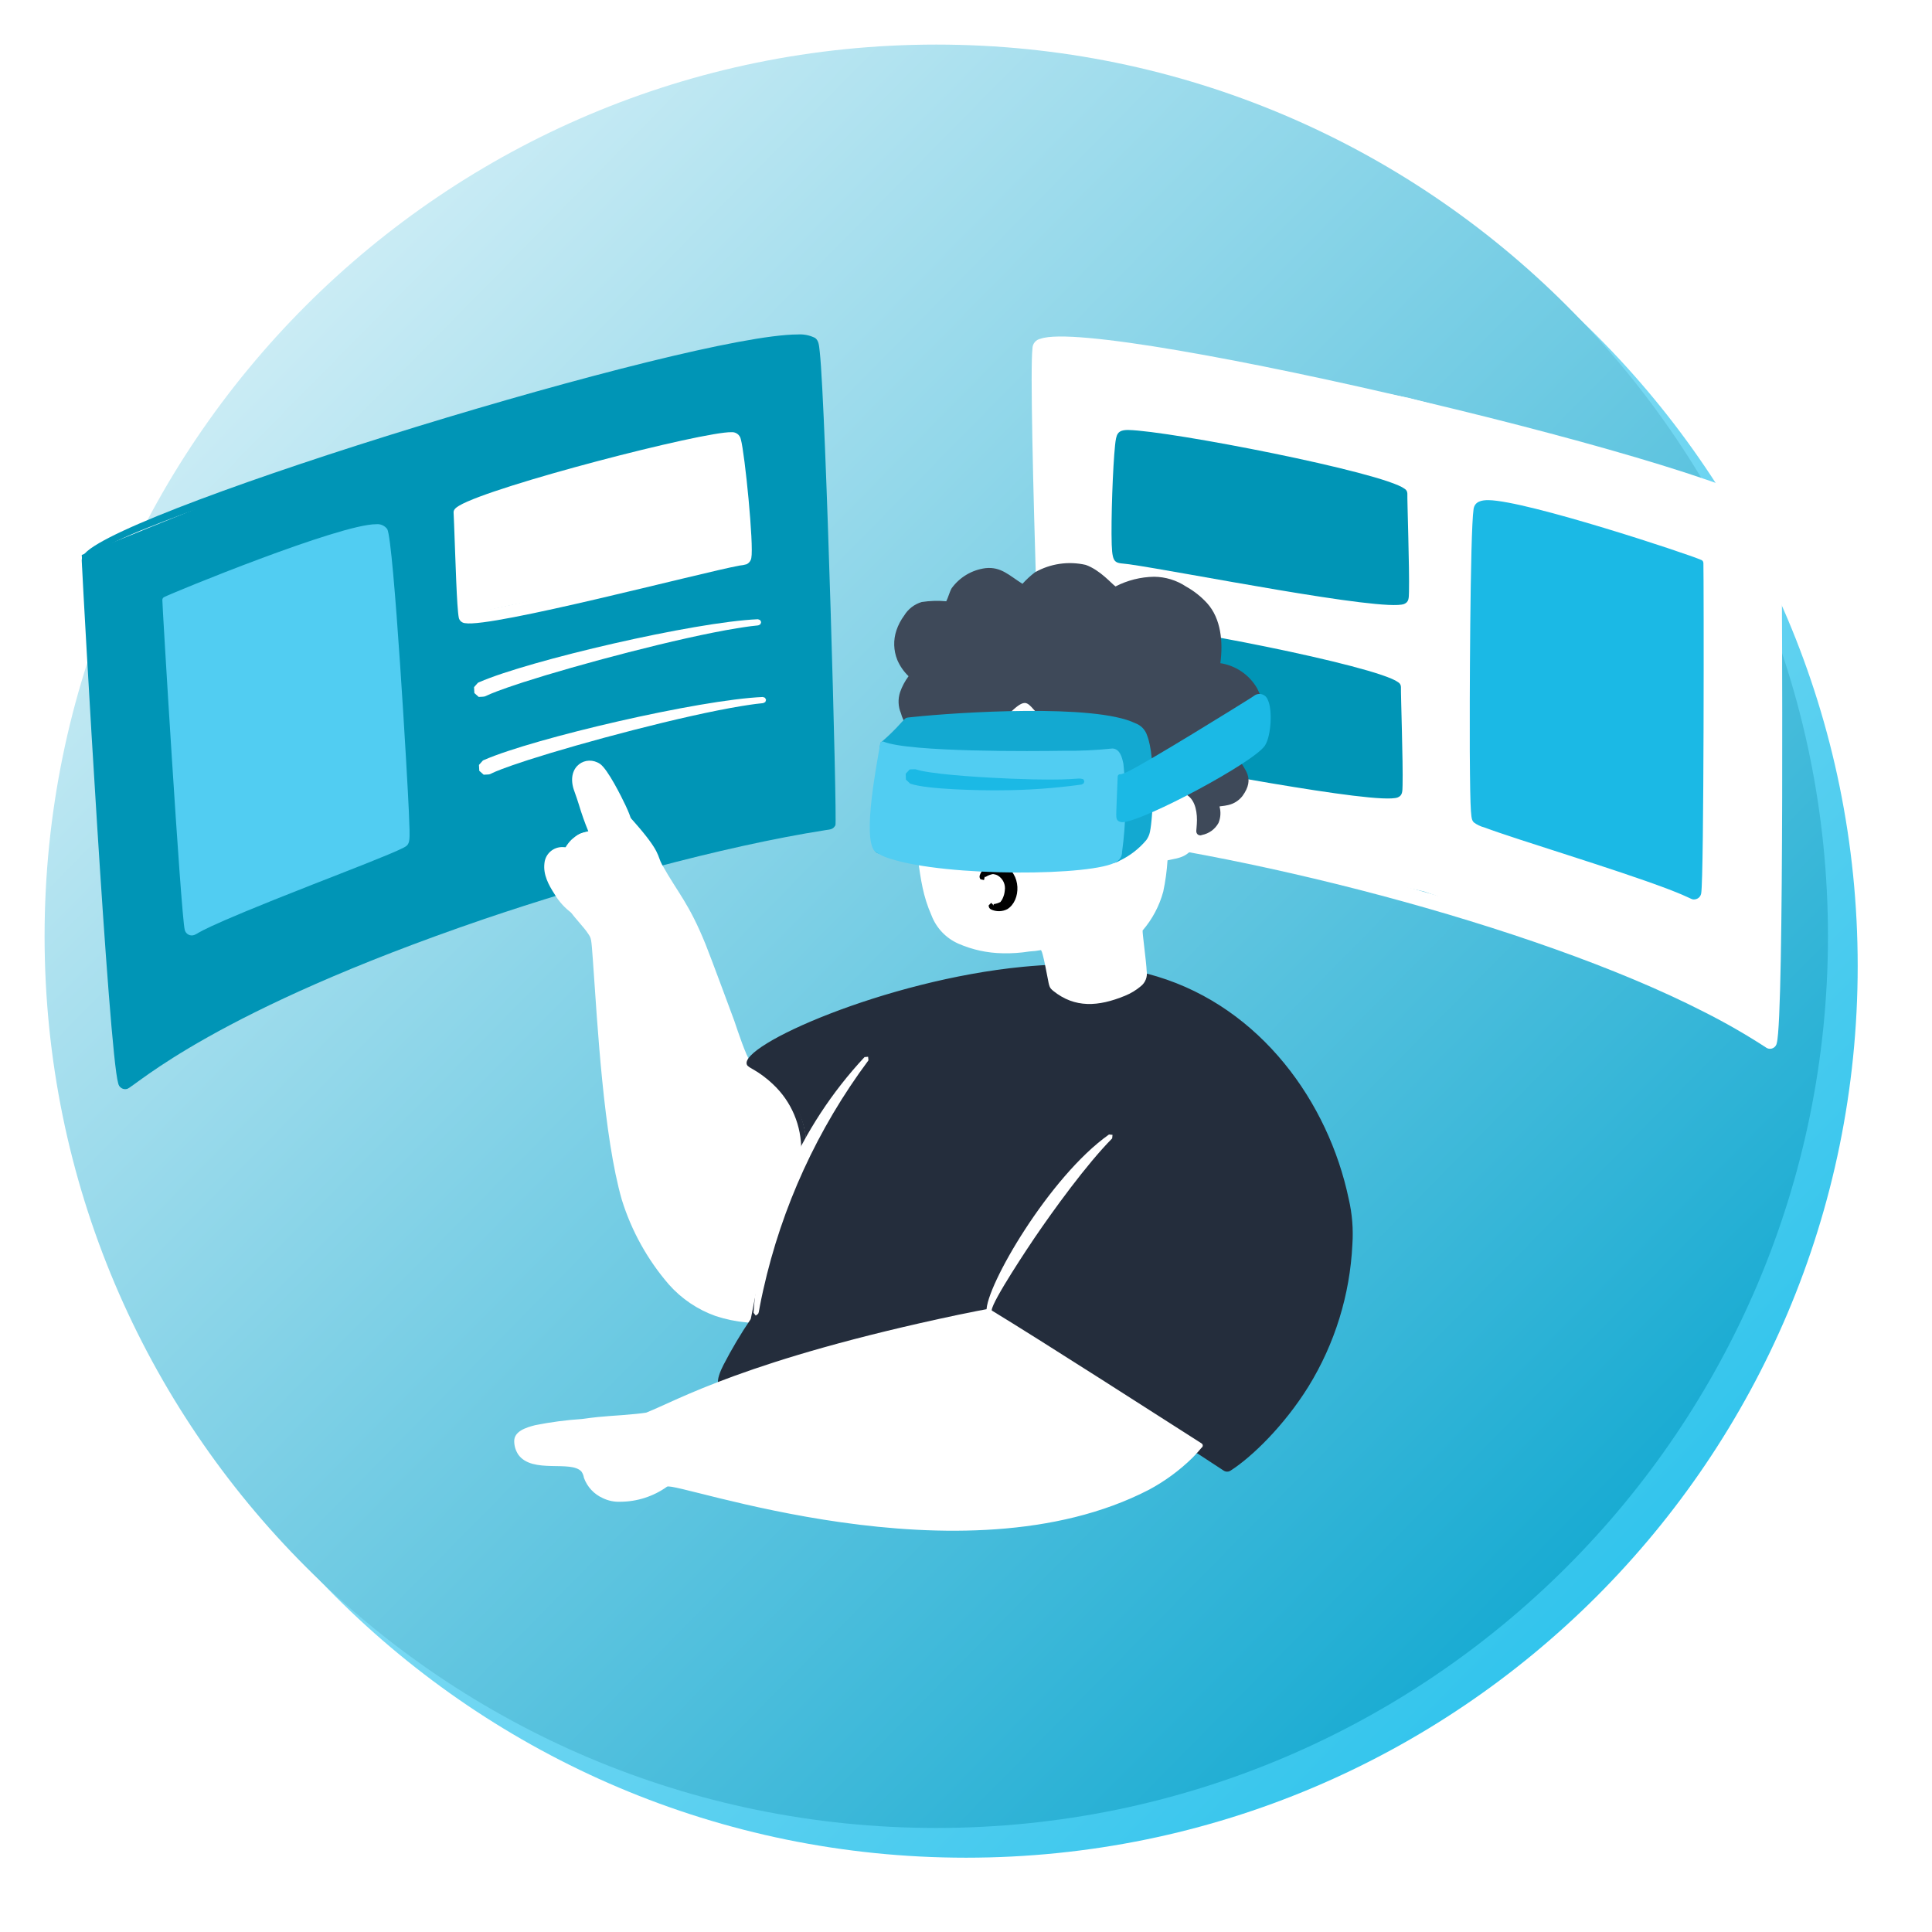 <svg width="260" height="260" viewBox="0 0 260 260" fill="none" xmlns="http://www.w3.org/2000/svg">
<g filter="url(#filter0_d_719_10321)">
<path d="M126 246C192.274 246 246 192.274 246 126C246 59.726 192.274 6 126 6C59.726 6 6 59.726 6 126C6 192.274 59.726 246 126 246Z" fill="url(#paint0_linear_719_10321)"/>
</g>
<path d="M126 246C192.274 246 246 192.274 246 126C246 59.726 192.274 6 126 6C59.726 6 6 59.726 6 126C6 192.274 59.726 246 126 246Z" fill="url(#paint1_linear_719_10321)"/>
<path d="M11 74.684L34.647 65.125L58.797 57.075L82.947 50.535L96.531 47.013L108.606 46.006L111.122 110.406L87.978 115.941L63.325 122.984L38.672 132.544L26.597 138.581L16.031 146.128L11 74.684Z" fill="#0095B6"/>
<path fill-rule="evenodd" clip-rule="evenodd" d="M107.354 45.01C108.166 44.955 108.978 45.119 109.705 45.484C110.189 45.874 110.214 46.396 110.325 47.405C111.138 54.98 112.679 110.431 112.427 111.065C112.091 111.629 111.781 111.61 111.129 111.71C97.003 113.924 79.024 118.971 65.201 123.664C28.772 136.094 18.465 145.977 17.135 146.531C17.005 146.572 16.869 146.585 16.734 146.568C16.599 146.552 16.469 146.507 16.353 146.437C16.237 146.367 16.137 146.272 16.06 146.16C15.984 146.048 15.932 145.921 15.908 145.788C14.636 141.537 11.252 80.844 11.007 75.572C10.986 75.368 11.013 75.161 11.086 74.969C11.16 74.777 11.278 74.605 11.431 74.467C17.155 68.256 92.856 45.03 107.354 45.01ZM17.369 144.247C38.711 128.561 84.184 113.88 110.453 109.731C108.606 39.606 108.439 50.48 108.295 47.049C106.985 46.948 105.667 46.996 104.368 47.192C90.703 48.838 58.302 58.171 44.253 62.573C40.92 63.619 13.622 72.183 11.868 75.266C11.74 75.493 16.007 135.232 17.369 144.247Z" fill="#0095B6"/>
<path fill-rule="evenodd" clip-rule="evenodd" d="M22.264 80.731C22.312 81.874 25.599 125.048 25.815 124.918C30.702 122.014 51.204 114.622 54.022 113.069C54.49 112.811 51.906 73.483 51.395 71.719C50.735 69.444 22.259 80.608 22.264 80.731Z" fill="#51CDF2"/>
<path fill-rule="evenodd" clip-rule="evenodd" d="M50.628 70.547C50.912 70.516 51.2 70.562 51.461 70.678C51.723 70.794 51.949 70.977 52.117 71.209C52.986 72.759 54.855 105.116 55.025 109.267C55.19 113.402 55.261 113.598 54.254 114.11C52.421 115.022 46.994 117.109 42.201 118.986C26.15 125.274 26.963 125.507 26.166 125.819C26.036 125.871 25.897 125.893 25.758 125.886C25.618 125.879 25.482 125.841 25.358 125.777C25.235 125.712 25.127 125.622 25.041 125.512C24.955 125.402 24.894 125.275 24.861 125.139C24.327 122.876 21.792 80.757 21.849 80.752C21.845 80.67 21.865 80.589 21.907 80.519C21.95 80.449 22.011 80.392 22.085 80.357C23.143 79.791 45.744 70.518 50.628 70.547ZM22.698 80.986C22.729 81.356 26.464 122.124 26.591 123.388C32.867 120.207 49.186 114.212 53.042 112.404C53.094 107.998 51.001 75.533 50.596 72.283C47.125 72.028 26.228 79.552 22.698 80.986Z" fill="#51CDF2"/>
<path fill-rule="evenodd" clip-rule="evenodd" d="M61.042 68.993C60.999 68.568 61.427 68.265 61.8 68.046C66.342 65.363 94.593 58.075 98.449 58.161C98.739 58.142 99.026 58.23 99.257 58.408C99.487 58.586 99.645 58.842 99.7 59.127C100.23 60.996 101.469 73.389 101.107 75.101C101.074 75.283 100.998 75.455 100.884 75.601C100.77 75.747 100.622 75.864 100.453 75.94C100.148 76.026 99.836 76.084 99.52 76.113C94.323 77.072 66.219 84.495 62.589 83.863C62.388 83.847 62.198 83.768 62.046 83.637C61.893 83.506 61.787 83.329 61.743 83.133C61.468 81.719 61.307 75.646 61.111 70.572C61.059 69.135 61.037 69.011 61.042 68.993ZM97.85 60.221C93.905 60.654 64.023 67.093 61.879 69.01C62.062 70.554 62.738 80.216 63.087 82.431C66.901 82.316 93.082 75.229 99.115 74.091C99.161 71.495 98.015 60.205 97.85 60.221Z" fill="white"/>
<path d="M61.312 68.647L79.425 63.112L98.041 59.087L100.053 74.684L62.822 82.734L61.312 68.647Z" fill="white"/>
<path fill-rule="evenodd" clip-rule="evenodd" d="M102.289 83.438L102.433 83.711V83.717L102.334 84.01C101.759 84.313 102.65 83.988 99.172 84.549C91.353 85.822 77.719 89.459 70.431 91.809C63.901 93.93 66.105 93.703 64.429 93.793L63.838 93.269V93.263L63.795 92.474C64.419 91.769 64.259 91.91 64.505 91.798C71.207 88.878 93.451 83.692 101.995 83.335L102.289 83.438Z" fill="white"/>
<path fill-rule="evenodd" clip-rule="evenodd" d="M102.95 93.903L103.094 94.175V94.18L102.995 94.473C102.421 94.776 103.311 94.451 99.833 95.012C92.014 96.286 78.38 99.924 71.092 102.272C64.343 104.465 66.848 104.161 65.091 104.256L64.5 103.732V103.727L64.457 102.938C65.081 102.234 64.921 102.375 65.167 102.262C71.869 99.342 94.113 94.156 102.657 93.799L102.95 93.903Z" fill="white"/>
<path d="M139.801 46.006L164.454 48.522L189.61 53.553L214.263 60.094L230.866 65.125L239.42 68.647L238.413 139.588L216.276 128.519L191.623 119.966L141.31 108.897L139.801 46.006Z" fill="white"/>
<path fill-rule="evenodd" clip-rule="evenodd" d="M239.56 69.218C239.774 69.575 239.74 69.198 239.772 74.377C239.796 78.216 240.138 136.653 239.112 140.372C239.087 140.516 239.029 140.652 238.942 140.769C238.855 140.886 238.742 140.981 238.611 141.046C238.48 141.112 238.336 141.145 238.19 141.144C238.044 141.143 237.9 141.107 237.771 141.04C235.041 139.259 232.213 137.633 229.301 136.168C206.189 124.342 165.802 114.274 141.474 112.062C141.253 112.042 141.044 111.951 140.878 111.802C140.714 111.652 140.6 111.455 140.554 111.237C140.468 110.489 138.344 52.052 138.942 46.923C138.938 46.607 139.046 46.3 139.246 46.056C139.445 45.812 139.725 45.645 140.035 45.586C148.428 42.56 235.773 63.266 239.56 69.218ZM238.898 69.734C238.899 69.754 238.901 69.773 238.905 69.793H238.912C238.907 69.745 238.889 69.699 238.862 69.659L238.867 69.666C236.468 65.935 196.806 56.803 192.483 55.822C185.806 54.312 147.556 45.917 140.885 47.389C140.952 50.776 140.165 41.283 142.565 110.087C164.256 112.162 199.389 120.608 222.768 131.004C234.46 136.233 237.56 139.132 237.593 138.753C238.528 128.021 238.819 69.734 238.898 69.734ZM239.52 70.066H239.516H239.522C239.462 69.967 239.084 69.317 239.52 70.066Z" fill="white"/>
<path fill-rule="evenodd" clip-rule="evenodd" d="M228.819 75.747C228.841 76.891 228.2 120.185 227.975 120.069C222.919 117.47 202.005 111.345 199.093 109.968C198.61 109.739 198.785 70.327 199.188 68.538C199.711 66.224 228.817 75.621 228.819 75.747Z" fill="#1BB9E5"/>
<path fill-rule="evenodd" clip-rule="evenodd" d="M200.315 67.306C205.498 67.385 227.03 74.507 228.95 75.355C229.031 75.385 229.102 75.438 229.152 75.508C229.202 75.579 229.23 75.663 229.231 75.75C229.152 75.75 228.894 75.754 229.236 75.75C229.298 78.075 229.33 117.969 228.938 120.239C228.914 120.376 228.861 120.506 228.782 120.621C228.704 120.735 228.601 120.832 228.482 120.903C228.343 120.984 228.188 121.032 228.028 121.044C227.496 121.054 227.885 120.949 224.435 119.63C217.238 116.904 204.366 113.081 199.731 111.345C199.221 111.214 198.743 110.982 198.325 110.663C197.971 110.21 197.856 110.278 197.797 101.035C197.768 95.971 197.826 71.724 198.309 68.493C198.466 67.516 199.336 67.295 200.315 67.306ZM200.021 69.049C199.806 72.469 199.712 104.108 200.026 109.167C200.058 109.629 219.884 115.469 227.104 118.59C227.179 116.674 228.384 76.693 228.398 76.029C224.57 74.74 203.57 68.613 200.019 69.049H200.021ZM199.772 69.098L199.787 69.091L199.772 69.098ZM199.772 69.098L199.789 69.091L199.772 69.098ZM199.79 69.091L199.779 69.097L199.791 69.091H199.79ZM199.776 69.096L199.791 69.09L199.776 69.096Z" fill="#1BB9E5"/>
<path d="M151.371 58.584L169.987 61.603L189.106 66.131L188.603 80.722L150.365 74.181L151.371 58.584Z" fill="#0095B6"/>
<path fill-rule="evenodd" clip-rule="evenodd" d="M151.842 57.865C157.394 57.974 185.997 63.522 189.025 65.775C189.138 65.841 189.231 65.935 189.296 66.048C189.361 66.16 189.395 66.288 189.396 66.418C189.367 67.36 189.692 76.615 189.615 79.627C189.589 80.481 189.627 81.009 188.956 81.284C186.093 82.361 158.935 76.929 151.968 75.94C150.149 75.69 149.708 76.086 149.61 73.299C149.499 69.919 149.763 62.73 150.062 59.91C150.217 58.467 150.34 57.851 151.842 57.865ZM151.702 73.821C157.63 74.567 184.411 80.069 188.172 79.942C188.366 77.916 188.475 68.366 188.55 66.605C188.636 65.017 155.754 60.039 152.111 59.898C151.739 64.529 151.602 69.176 151.702 73.821Z" fill="#0095B6"/>
<path d="M150.868 84.244L178.036 89.275L188.099 92.294V106.884L149.861 99.841L150.868 84.244Z" fill="#0095B6"/>
<path fill-rule="evenodd" clip-rule="evenodd" d="M150.979 83.903C156.531 84.012 185.134 89.56 188.162 91.813C188.274 91.879 188.367 91.972 188.432 92.085C188.497 92.198 188.532 92.326 188.533 92.456C188.504 93.397 188.829 102.652 188.752 105.664C188.726 106.518 188.763 107.047 188.093 107.317C185.23 108.395 158.072 102.964 151.104 101.973C149.289 101.724 148.845 102.12 148.746 99.334C148.636 95.954 148.899 88.764 149.199 85.945C149.354 84.504 149.476 83.889 150.979 83.903ZM150.836 99.862C156.764 100.609 183.545 106.111 187.307 105.983C187.5 103.957 187.61 94.407 187.684 92.647C187.771 91.058 154.888 86.08 151.246 85.939C150.873 90.57 150.736 95.217 150.836 99.862Z" fill="#0095B6"/>
<path fill-rule="evenodd" clip-rule="evenodd" d="M100.777 143.306C108.716 143.34 109.063 153.427 109.063 153.427C109.063 153.427 103.108 177.489 101.108 177.29C96.426 176.828 90.583 175.619 85.413 163.918C81.473 155.001 80.845 127.32 80.31 126.021C79.671 124.466 77.949 123.143 77.086 121.616C75.648 119.076 75.582 115.234 77.691 113.417C78.513 112.919 79.427 112.594 80.379 112.462C79.566 110.691 78.886 108.862 78.345 106.99C77.986 105.984 77.517 105.04 77.981 104.065C78.086 103.845 78.241 103.652 78.434 103.502C78.628 103.352 78.853 103.25 79.093 103.204C79.333 103.158 79.581 103.169 79.816 103.237C80.05 103.304 80.266 103.426 80.445 103.592C81.381 104.46 83.888 109.263 84.15 110.357C84.224 110.669 87.573 113.791 88.146 116.049C88.278 116.571 90.841 120.513 91.312 121.246C94.261 125.843 95.847 131.331 97.916 136.36C98.611 138.042 99.898 142.289 100.776 143.304C102.093 144.868 103.308 146.516 104.412 148.237" fill="white"/>
<path fill-rule="evenodd" clip-rule="evenodd" d="M80.759 102.809C81.802 103.538 83.65 107.253 84.185 108.39C85.206 110.582 84.553 109.712 85.294 110.553C89.009 114.758 88.394 115.102 89.108 116.383C91.266 120.231 92.692 121.507 94.957 127.088C95.626 128.737 98.789 137.294 98.818 137.375C99.33 138.882 100.366 142.051 101.032 142.964C105.101 143.054 107.448 145.632 108.795 149.473C109.204 150.739 109.463 152.049 109.568 153.375C109.593 153.981 106.149 167.332 104.093 173.236C103.677 174.485 103.162 175.697 102.551 176.863C101.789 178.143 101.389 178.053 100.476 177.967C99.058 177.839 97.66 177.55 96.309 177.106C93.884 176.245 91.717 174.784 90.011 172.858C87.141 169.535 84.987 165.656 83.682 161.463C81.228 152.893 80.405 137.978 79.794 129.297C79.568 126.174 79.572 126.315 79.179 125.697C78.554 124.724 77.43 123.668 76.648 122.516C74.822 119.791 74.552 115.372 76.884 113.024C77.524 112.432 78.317 112.032 79.173 111.87C78.687 110.691 78.262 109.489 77.898 108.267C77.464 106.889 77.37 106.754 77.187 106.17C76.248 103.082 78.892 101.545 80.759 102.809ZM100.929 176.614L100.937 176.608L100.929 176.614ZM100.942 176.605L100.932 176.614L100.94 176.608L100.942 176.605ZM100.935 176.611H100.94H100.935ZM79.329 103.99C79.036 103.995 78.796 104.141 78.657 104.564C78.586 105.24 78.722 105.922 79.047 106.519C79.609 108.411 80.298 110.263 81.111 112.062C81.201 112.226 81.233 112.416 81.201 112.601C81.171 112.785 81.078 112.954 80.94 113.08C80.61 113.332 80.624 113.238 79.822 113.429C79.267 113.535 78.737 113.741 78.257 114.036C76.757 115.239 76.323 118.575 77.841 121.23C78.202 121.806 78.615 122.349 79.075 122.85C81.343 125.465 81.225 125.603 81.442 128.528C81.96 135.528 82.479 145.616 83.852 154.285C84.791 160.164 85.627 163.367 88.563 168.253C90.378 171.144 92.236 173.382 95.235 174.989C97.043 175.868 99.001 176.396 101.005 176.546C101.742 175.36 102.335 174.091 102.774 172.765C104.879 166.873 106.687 160.356 108.297 154.337C108.598 153.185 108.57 153.532 108.504 152.758C108.044 149.001 106.632 145.255 103.036 144.016C102.577 143.866 102.104 143.762 101.625 143.705C102.721 145.1 103.743 146.551 104.687 148.053L104.59 148.526L104.117 148.424C98.915 140.748 101.183 146.257 97.66 137.069C97.39 136.385 96.998 135.499 96.573 134.402C95.525 131.767 94.704 129.49 93.592 126.961C91.284 121.969 91.104 122.317 88.414 117.994C88.023 117.427 87.694 116.82 87.433 116.184C86.912 114.383 84.45 111.964 83.681 111.038C83.257 110.517 83.642 110.738 82.34 108.186C81.751 107.022 81.096 105.892 80.379 104.802C80.088 104.367 79.857 103.98 79.329 103.99ZM88.833 115.852V115.847V115.852ZM88.833 115.852V115.841V115.852ZM84.829 110.009L84.822 109.998L84.829 110.009Z" fill="white"/>
<path fill-rule="evenodd" clip-rule="evenodd" d="M76.638 114.588C76.279 114.431 75.88 114.385 75.494 114.457C75.109 114.529 74.753 114.715 74.474 114.991C73.71 115.71 73.894 116.946 74.217 117.862C74.901 119.432 75.903 120.844 77.158 122.01C77.779 122.475 79.353 122.209 79.56 121.283C79.796 120.229 79.355 119.374 78.894 118.411C78.329 117.229 77.638 115.446 76.638 114.588Z" fill="white"/>
<path fill-rule="evenodd" clip-rule="evenodd" d="M75.732 113.998C76.145 113.989 76.55 114.114 76.888 114.352C77.495 114.85 78.012 115.448 78.417 116.12C78.841 116.795 79.779 118.48 79.979 118.897C80.312 119.532 80.472 120.243 80.442 120.959C80.444 121.353 80.33 121.74 80.114 122.069C79.897 122.399 79.588 122.656 79.225 122.81C78.867 122.982 78.477 123.075 78.08 123.084C77.683 123.093 77.289 123.017 76.924 122.862C76.007 122.188 75.233 121.337 74.65 120.359C73.811 119.072 73.077 117.688 73.269 116.163C73.326 115.557 73.613 114.994 74.071 114.592C74.529 114.189 75.123 113.977 75.732 113.998ZM75.215 115.082C75.06 115.172 74.927 115.295 74.825 115.443C74.724 115.591 74.656 115.759 74.628 115.936C74.596 116.51 74.704 117.083 74.944 117.605C75.616 118.986 76.528 120.238 77.635 121.302C77.816 121.375 78.013 121.397 78.206 121.366C78.398 121.335 78.579 121.252 78.728 121.126C78.863 120.584 78.799 120.011 78.548 119.512C78.518 119.433 77.474 116.715 77.443 116.636C77.206 115.989 76.861 115.387 76.423 114.856L76.415 114.85L76.432 114.863L76.422 114.857L76.437 114.867L76.426 114.861L76.437 114.869L76.425 114.864C76.219 114.814 76.005 114.809 75.797 114.846C75.589 114.884 75.391 114.964 75.215 115.082Z" fill="white"/>
<path fill-rule="evenodd" clip-rule="evenodd" d="M79.996 112.59C79.636 112.433 79.237 112.388 78.852 112.46C78.466 112.532 78.111 112.718 77.832 112.994C77.067 113.712 77.252 114.949 77.574 115.864C78.258 117.435 79.26 118.847 80.515 120.012C81.136 120.477 82.71 120.212 82.917 119.285C83.154 118.232 82.713 117.376 82.252 116.414C81.687 115.232 80.996 113.448 79.996 112.59Z" fill="white"/>
<path fill-rule="evenodd" clip-rule="evenodd" d="M79.093 112.001C79.506 111.992 79.911 112.116 80.249 112.355C80.855 112.853 81.372 113.451 81.778 114.122C82.202 114.798 83.139 116.482 83.34 116.9C83.674 117.534 83.834 118.246 83.805 118.962C83.808 119.356 83.693 119.742 83.477 120.072C83.26 120.401 82.951 120.659 82.588 120.813C82.23 120.985 81.84 121.078 81.443 121.087C81.046 121.096 80.652 121.02 80.287 120.864C79.369 120.191 78.596 119.34 78.013 118.362C77.174 117.075 76.441 115.691 76.632 114.166C76.689 113.56 76.976 112.998 77.433 112.596C77.891 112.193 78.484 111.98 79.093 112.001ZM78.576 113.085C78.421 113.175 78.287 113.298 78.186 113.446C78.084 113.593 78.017 113.762 77.989 113.939C77.957 114.513 78.065 115.086 78.305 115.608C78.977 116.989 79.888 118.241 80.996 119.305C81.177 119.377 81.374 119.399 81.566 119.368C81.759 119.337 81.939 119.255 82.088 119.129C82.224 118.587 82.159 118.014 81.907 117.515C81.878 117.436 80.833 114.718 80.802 114.638C80.567 113.991 80.225 113.389 79.79 112.856L79.781 112.851L79.798 112.863L79.788 112.858L79.802 112.867L79.791 112.862L79.804 112.87L79.791 112.863C79.584 112.814 79.37 112.809 79.16 112.847C78.951 112.885 78.752 112.966 78.576 113.085Z" fill="white"/>
<path fill-rule="evenodd" clip-rule="evenodd" d="M87.82 116.276C87.949 115.906 87.964 115.506 87.863 115.127C87.762 114.748 87.549 114.408 87.253 114.152C86.477 113.442 85.257 113.723 84.368 114.113C82.853 114.914 81.519 116.019 80.45 117.359C80.034 118.012 80.418 119.56 81.359 119.696C82.428 119.853 83.249 119.347 84.174 118.815C85.311 118.161 87.039 117.336 87.82 116.276Z" fill="white"/>
<path fill-rule="evenodd" clip-rule="evenodd" d="M85.872 113.041C86.262 113.028 86.648 113.112 86.998 113.284C87.348 113.457 87.649 113.713 87.876 114.03C88.141 114.383 88.3 114.803 88.334 115.243C88.369 115.682 88.278 116.122 88.072 116.511C87.558 117.236 86.914 117.859 86.174 118.35C85.224 119.035 84.233 119.66 83.206 120.222C82.699 120.45 82.147 120.562 81.591 120.55C81.2 120.555 80.816 120.445 80.488 120.233C80.159 120.021 79.9 119.717 79.743 119.359C79.559 119.007 79.454 118.618 79.436 118.221C79.419 117.824 79.488 117.427 79.641 117.06C80.126 116.093 81.812 114.756 82.776 114.113C83.673 113.446 84.754 113.071 85.872 113.041ZM86.188 114.376C85.26 114.489 84.385 114.868 83.668 115.467C82.728 116.128 81.885 116.918 81.165 117.815C81.071 117.978 81.181 118.734 81.469 118.867C82.043 118.925 82.621 118.801 83.122 118.513C85.42 117.409 86.73 116.923 87.531 116.085L87.536 116.076C87.563 115.877 87.548 115.675 87.491 115.482C87.432 115.178 87.271 114.902 87.034 114.701C86.798 114.5 86.501 114.385 86.191 114.374L86.188 114.376Z" fill="white"/>
<path fill-rule="evenodd" clip-rule="evenodd" d="M108.496 155.291C108.496 155.291 109.475 147.731 101.394 143.243C99.486 142.183 119.725 131.361 142.578 130.561C173.477 129.478 181.737 158.676 181.562 166.125C181.483 172.201 179.99 178.176 177.201 183.574C174.412 188.973 170.404 193.648 165.494 197.228L161.69 194.737L106.177 202.66C106.177 202.66 101.55 188.738 97.677 186.33C96.631 185.679 101.869 177.747 101.869 177.747C105.255 158.948 108.496 155.291 108.496 155.291Z" fill="#242D3C"/>
<path fill-rule="evenodd" clip-rule="evenodd" d="M107.411 155.727C107.892 154.957 107.8 155.247 107.823 154.906C107.856 153.227 107.536 151.56 106.883 150.012C106.231 148.465 105.26 147.072 104.035 145.923C101.947 143.951 100.742 143.775 100.518 143.288C99.356 140.727 119.141 131.905 137.646 130.109C144.011 129.505 149.553 129.557 155.754 131.422C169.668 135.656 178.764 148.299 181.503 161.34C181.972 163.356 182.138 165.43 181.996 167.495C181.67 174.253 179.64 180.819 176.095 186.581C172.817 191.868 168.44 196.091 165.651 197.878C165.511 197.983 165.343 198.042 165.168 198.047C164.993 198.053 164.821 198.004 164.675 197.908L161.137 195.59C161.222 195.59 106.068 203.449 105.561 203.288C105.144 203.082 105.235 203.032 104.64 201.358C103.515 198.102 99.942 188.761 97.087 186.849C96.905 186.753 96.762 186.597 96.682 186.407C96.409 185.689 96.985 184.434 97.36 183.69C98.458 181.565 99.681 179.506 101.021 177.525C101.113 177.52 103.646 162.075 107.411 155.727ZM134.671 131.846C126.371 132.884 118.237 134.984 110.471 138.092C108.477 138.91 102.905 141.307 101.452 142.924C105.472 145.302 107.64 148.545 108.322 152.21C108.522 153.226 108.575 154.265 108.48 155.296C107.76 156.408 107.171 157.6 106.725 158.847C103.726 166.466 102.188 177.589 101.947 177.995C100.912 179.548 98.245 183.882 97.775 185.826C97.758 185.995 97.76 185.725 98.765 186.745C101.693 189.883 104.896 197.814 106.292 201.841C106.966 201.745 160.111 193.889 161.576 193.889C161.654 193.912 161.728 193.946 161.796 193.991C165.379 196.334 165.081 196.201 165.16 196.143C166.838 194.903 168.396 193.511 169.816 191.983C175.112 186.387 178.604 179.329 179.838 171.725C180.627 166.378 180.65 163.583 178.846 157.841C178.172 155.716 177.337 153.644 176.35 151.645C167.422 134.204 153.499 129.57 134.671 131.846Z" fill="#242D3C"/>
<path fill-rule="evenodd" clip-rule="evenodd" d="M161.525 194.541C161.525 194.541 133.166 176.778 132.947 176.821C99.761 183.467 88.721 190.684 87.083 190.931C84.395 191.338 81.48 191.338 78.651 191.768C77.285 191.975 69.991 192.287 70.049 193.935C70.217 198.53 78.475 194.529 79.327 198.381C79.577 199.167 80.058 199.86 80.706 200.369C81.355 200.878 82.141 201.18 82.964 201.236C86.709 201.409 88.692 199.653 89.688 199.143C90.073 198.948 96.979 200.996 104.478 202.522C150.518 211.894 161.25 194.451 161.525 194.541Z" fill="white"/>
<path fill-rule="evenodd" clip-rule="evenodd" d="M161.702 194.828C161.641 194.916 160.895 195.767 160.472 196.187C158.736 197.887 156.768 199.332 154.627 200.48C129.468 213.501 90.985 199.296 89.766 200.071C87.932 201.382 85.737 202.09 83.483 202.098C82.679 202.134 81.879 201.972 81.153 201.624C80.56 201.364 80.026 200.986 79.583 200.513C79.141 200.04 78.799 199.481 78.58 198.872C78.536 198.566 78.42 198.275 78.24 198.024C76.807 196.473 71.677 198.356 69.774 195.79C69.405 195.252 69.206 194.617 69.201 193.966C69.175 192.633 70.745 192.114 72.021 191.794C74.102 191.38 76.208 191.101 78.325 190.961C81.591 190.502 82.755 190.566 85.591 190.277C86.992 190.132 86.775 190.113 86.965 190.105C91.154 188.462 100.38 182.967 129.017 176.927C133.41 176.041 132.945 176.111 133.286 176.249C140.551 180.668 156.328 190.82 161.709 194.249C161.578 194.458 161.373 194.786 161.709 194.254L161.757 194.289C161.794 194.325 161.823 194.369 161.841 194.418C161.858 194.467 161.865 194.52 161.86 194.571C161.854 194.623 161.837 194.673 161.81 194.718C161.783 194.762 161.746 194.8 161.702 194.828ZM89.89 198.292C92.851 198.5 133.656 211.957 155.546 198.981C157.577 197.818 159.411 196.343 160.983 194.609C160.56 194.352 135.561 179.048 132.857 177.513C122.647 179.681 111.184 182.485 101.311 186.008C96.917 187.552 92.609 189.33 88.405 191.334C87.4 191.785 87.319 191.789 84.974 192.024C81.534 192.302 81.224 192.293 79.424 192.512C77.186 192.828 73.403 192.986 71.428 193.745C71.245 193.812 71.071 193.903 70.912 194.016C70.912 194.215 70.959 194.412 71.047 194.59C71.136 194.769 71.264 194.925 71.423 195.046C72.68 195.978 76.347 195.169 78.544 196.165C80.06 196.939 80.055 198.011 80.296 198.595C80.546 199.064 80.902 199.468 81.335 199.775C81.768 200.083 82.267 200.286 82.792 200.368C84.707 200.537 86.624 200.065 88.241 199.027C89.21 198.449 89.376 198.257 89.888 198.292H89.89ZM161.533 194.879H161.537H161.545H161.533Z" fill="white"/>
<path fill-rule="evenodd" clip-rule="evenodd" d="M149.718 152.722L149.67 153.201C146.198 156.72 141.744 162.878 139.202 166.621C138.578 167.539 133.532 175.071 133.459 176.323V176.315L133.455 176.338V176.346V176.357V176.368V176.375V176.404L133.176 176.798C132.671 176.445 132.805 176.555 132.761 176.44C132.625 173.16 141.224 158.344 149.239 152.678L149.718 152.722Z" fill="white"/>
<path fill-rule="evenodd" clip-rule="evenodd" d="M155.62 97.535C149.205 91.213 134.579 85.392 126.124 95.307C126.124 95.307 121.812 102.71 124.952 119.161C125.303 121.013 125.994 122.784 126.99 124.385C128.82 126.893 133.25 127.553 136.206 127.43C137.345 127.383 138.464 127.145 139.564 127.099C139.737 127.092 140.427 126.856 140.575 126.994C141.334 127.689 141.856 132.315 142.075 132.518C142.919 133.296 143.947 133.847 145.064 134.117C146.18 134.388 147.346 134.369 148.453 134.063C149.996 133.738 152.865 132.782 153.453 131.469C153.717 130.883 152.77 125.156 153.007 124.885C157.115 120.215 155.933 115.944 156.61 115.209C156.694 115.116 158.425 114.874 158.875 114.67C160.619 113.888 161.823 110.936 161.378 109.105C161.266 108.561 161.008 108.058 160.633 107.648C160.258 107.239 159.779 106.939 159.247 106.781C158.504 106.568 156.186 108.051 156.186 108.051L155.62 97.535Z" fill="white"/>
<path fill-rule="evenodd" clip-rule="evenodd" d="M159.172 106.224C160.033 106.375 160.799 106.861 161.303 107.574C162.544 109.266 162.128 111.558 161.131 113.328C159.803 115.476 158.764 115.406 157.121 115.781C157.03 117.193 156.839 118.596 156.547 119.98C156.025 121.913 155.075 123.703 153.768 125.22C153.735 125.64 154.261 129.395 154.315 130.681C154.378 131.059 154.339 131.447 154.201 131.805C154.064 132.162 153.834 132.476 153.534 132.715C152.896 133.255 152.177 133.69 151.403 134.005C147.821 135.477 144.652 135.695 141.735 133.345C141.248 132.922 141.221 132.89 140.953 131.444C140.146 127.171 140.123 128.169 140.111 127.857C139.586 127.954 139.056 128.017 138.524 128.045C137.337 128.236 136.136 128.317 134.934 128.286C132.883 128.257 130.858 127.817 128.978 126.994C128.149 126.629 127.401 126.103 126.777 125.446C126.154 124.789 125.668 124.013 125.348 123.166C124.214 120.604 123.928 118.407 123.522 115.583C122.909 111.328 122.837 107.013 123.31 102.741C123.584 100.187 124.243 97.69 125.265 95.334C125.401 95.004 125.606 94.708 125.867 94.466C126.678 93.576 127.587 92.779 128.576 92.092C136.607 86.444 149.326 90.514 155.86 97.291C155.986 97.436 155.963 97.523 155.98 97.786C156.666 107.991 156.517 107.263 156.773 107.118C157.493 106.639 158.314 106.333 159.172 106.224ZM133.168 91.354C130.866 92.113 128.801 93.457 127.175 95.254C126.701 95.784 126.757 95.707 126.648 95.944C125.356 98.591 124.705 103.273 124.641 106.493C124.478 110.579 125.202 120.048 127.47 123.582C127.835 124.169 128.331 124.663 128.92 125.024C130.748 126.208 133.582 126.626 135.772 126.591C136.735 126.551 137.694 126.459 138.647 126.318C138.985 126.301 139.322 126.266 139.656 126.215C140.506 126.019 140.943 126.003 141.438 126.714C142.137 127.929 142.419 130.272 142.798 132.028C143.653 132.794 144.727 133.274 145.868 133.398C148.417 133.694 151.998 132.167 152.621 131.286C152.7 131.176 152.683 131.201 152.69 131.064C152.602 128.958 152.262 127.087 152.186 125.277C152.204 124.419 152.299 124.579 152.896 123.803C153.649 122.875 154.263 121.842 154.718 120.738C155.299 119.133 155.631 117.45 155.703 115.745C155.898 114.614 156.275 114.549 156.867 114.429C158.563 114.106 158.609 114.17 159.249 113.646C159.778 113.126 160.195 112.504 160.474 111.817C160.753 111.13 160.888 110.393 160.871 109.652C160.829 108.975 160.539 108.338 160.057 107.86C159.973 107.781 159.884 107.708 159.789 107.642C159.576 107.494 159.342 107.38 159.095 107.303C158.258 107.499 157.46 107.837 156.736 108.302C156.36 108.523 156.391 108.523 156.209 108.544C156.096 108.548 155.985 108.512 155.895 108.442C155.805 108.372 155.743 108.274 155.718 108.163C155.705 108.034 155.755 109.209 155.295 97.825C155.288 97.667 155.309 97.711 155.23 97.636C149.67 92.528 140.414 88.979 133.168 91.354ZM156.885 115.841L156.903 115.835L156.885 115.841ZM156.893 115.841H156.9H156.893ZM159.114 107.308H159.104H159.114ZM159.114 107.308H159.099H159.114ZM159.096 107.308H159.109H159.096Z" fill="white"/>
<path fill-rule="evenodd" clip-rule="evenodd" d="M125.237 98.848C125.449 98.38 124.152 98.95 123.699 98.704C122.781 98.205 121.816 97.513 121.266 95.08C120.802 93.036 122.719 91.01 122.649 90.948C120.092 88.599 119.949 85.171 122.561 82.334C124.01 80.762 125.876 81.379 127.513 81.308C127.762 81.298 128.205 79.662 128.43 79.366C129.395 78.071 130.823 77.198 132.415 76.931C133.059 76.843 133.715 76.898 134.335 77.091C134.955 77.285 135.525 77.613 136.004 78.052C136.538 78.459 137.684 79.16 137.684 79.16C138.31 78.449 139.014 77.811 139.784 77.259C141.291 76.512 142.964 76.161 144.645 76.24C147.407 76.26 149.556 79.482 150.136 79.457C150.294 79.451 154.659 76.84 158.56 78.924C160.727 80.083 162.734 81.513 163.465 84.053C163.912 85.9 163.972 87.819 163.641 89.69C163.641 89.69 169.737 89.983 169.669 97.057C169.637 100.45 166.433 102.243 166.433 102.272C166.48 103.394 168.175 104.296 167.23 106.139C166.01 108.523 163.995 107.631 163.6 108.286C163.436 108.556 164.761 111.064 161.519 111.916C161.334 111.964 162.545 107.235 159.129 106.16C156.32 105.278 152.946 103.508 152.112 100.693C151.782 99.571 152.147 97.063 150.85 96.483C150.352 96.259 149.623 97.531 149.174 97.641C145.144 98.622 143.728 98.018 140.206 96.019C139.486 95.611 138.927 94.455 138.137 94.292C136.701 93.996 134.986 97.015 133.45 97.299C132.148 97.541 129.335 96.054 128.868 96.311C128.13 96.72 128.074 98.048 127.324 98.463C126.655 98.833 124.74 98.194 124.772 98.206" fill="#3E4959"/>
<path fill-rule="evenodd" clip-rule="evenodd" d="M155.311 77.617C156.845 77.63 158.343 78.089 159.621 78.938C160.672 79.523 161.621 80.274 162.435 81.16C164.343 83.261 164.607 86.447 164.23 89.248C165.254 89.404 166.231 89.789 167.087 90.373C167.942 90.957 168.656 91.727 169.175 92.624C169.879 93.965 170.225 95.464 170.182 96.978C170.143 98.089 169.833 99.174 169.278 100.139C168.724 101.103 167.942 101.916 167.001 102.509C167.311 103.477 169.01 104.652 167.204 107.125C166.725 107.739 166.049 108.168 165.289 108.339C164.579 108.502 164.254 108.472 164.115 108.536C164.322 109.27 164.273 110.052 163.977 110.755C163.747 111.169 163.43 111.527 163.048 111.806C162.665 112.084 162.226 112.275 161.761 112.366C161.661 112.415 161.549 112.431 161.439 112.413C161.329 112.395 161.228 112.344 161.148 112.266C160.89 111.961 161.022 111.784 161.062 110.888C161.157 109.501 160.927 107.746 159.751 106.995C159.079 106.518 154.328 105.486 152.286 102.177C152.005 101.725 151.793 101.235 151.655 100.721C151.41 99.84 151.588 97.737 150.929 97.058C150.866 96.99 150.791 96.932 150.709 96.889C150.527 96.897 149.947 97.684 149.463 97.966C148.941 98.124 148.407 98.243 147.867 98.32C145.098 98.748 143.893 98.382 141.427 97.108C139.655 96.127 139.821 96.265 139.06 95.428C138.744 95.073 138.336 94.592 137.902 94.602C136.677 94.621 134.988 97.433 133.344 97.601C132.011 97.71 129.618 96.517 129.004 96.531C128.949 96.531 128.879 96.598 128.836 96.632C128.26 97.242 128.196 98.125 127.552 98.583C126.975 98.978 126.107 98.748 125.421 98.608C125.444 98.646 125.458 98.69 125.462 98.735C125.466 98.779 125.46 98.825 125.445 98.867C125.424 98.946 125.445 98.923 125.146 99.039C125.044 98.777 125.213 98.866 124.278 98.973C124.13 99.005 123.976 99.007 123.827 98.978C123.677 98.948 123.536 98.889 123.41 98.802C122.879 98.504 122.413 98.101 122.041 97.618C121.669 97.134 121.399 96.581 121.246 95.991C120.864 95.088 120.822 94.076 121.13 93.145C121.4 92.376 121.785 91.653 122.272 91C121.62 90.377 121.101 89.628 120.749 88.797C120.242 87.529 120.203 86.121 120.638 84.827C120.88 84.111 121.232 83.438 121.683 82.832C122.217 81.956 123.056 81.309 124.039 81.017C125.132 80.85 126.241 80.816 127.342 80.918C127.59 80.455 127.788 79.656 128.06 79.177C128.595 78.435 129.276 77.811 130.062 77.344C130.847 76.877 131.721 76.576 132.627 76.46C134.721 76.238 135.816 77.45 137.599 78.567C138.11 78.001 138.673 77.483 139.279 77.019C141.351 75.846 143.787 75.49 146.109 76.02C148.07 76.718 149.595 78.568 150.125 78.919C151.73 78.091 153.505 77.645 155.311 77.617ZM150.79 96.034C151.074 96.111 151.334 96.258 151.545 96.462C151.757 96.665 151.915 96.919 152.003 97.199C152.444 98.187 152.282 99.947 152.634 100.829C153.531 103.075 155.915 104.431 158.158 105.309C159.366 105.767 159.934 105.804 160.691 106.488C161.965 107.646 162.164 109.479 162.045 111.204C162.306 111.094 162.547 110.939 162.755 110.747C162.96 110.54 163.108 110.283 163.185 110.002C163.262 109.721 163.265 109.425 163.194 109.142C163.102 108.479 162.937 108.214 163.313 107.836C164.005 107.241 165.117 107.692 166.103 106.815C166.567 106.392 166.881 105.829 166.997 105.211C167.061 104.051 165.893 103.308 165.923 102.225C165.929 102.152 165.951 102.081 165.987 102.018C165.979 101.801 167.244 101.381 168.337 99.701C168.794 99.003 169.07 98.201 169.139 97.369C169.243 94.193 168.121 91.608 165.13 90.542C163.703 90.033 163.483 90.392 163.186 89.931C162.993 89.484 163.431 88.991 163.325 86.441C163.292 85.492 163.112 84.555 162.791 83.662C162.694 83.413 162.581 83.17 162.453 82.935C162.183 82.713 162.014 81.38 158.321 79.371C157.478 78.924 156.546 78.671 155.593 78.63C153.746 78.631 151.926 79.077 150.287 79.93C149.439 80.15 148.586 78.466 146.621 77.326C145.846 76.85 144.937 76.64 144.031 76.726C142.734 76.731 141.453 77.007 140.269 77.536C139.499 77.982 138.812 78.558 138.239 79.239C137.959 79.539 137.982 79.531 137.826 79.597C137.584 79.654 137.548 79.623 137.047 79.305C135.479 78.293 134.442 77.146 132.694 77.332C131.917 77.428 131.168 77.679 130.491 78.071C129.814 78.463 129.223 78.988 128.754 79.613C128.522 79.966 128.213 81.339 127.749 81.634C127.242 81.914 125.039 81.259 123.622 81.963C122.535 82.713 121.718 83.791 121.291 85.041C120.963 85.943 120.904 86.922 121.121 87.857C121.367 88.864 121.888 89.783 122.627 90.51C122.895 90.78 122.926 90.773 122.942 90.924C122.952 91.138 122.813 91.195 122.361 91.89C121.704 92.76 121.397 93.845 121.5 94.93C121.647 95.733 121.935 96.505 122.349 97.208C122.716 97.756 123.217 98.201 123.803 98.501C124.163 98.549 124.529 98.532 124.883 98.45L124.712 98.397L124.746 98.403L124.762 98.353L124.667 98.379C124.642 98.364 124.619 98.344 124.602 98.32C124.585 98.296 124.573 98.269 124.567 98.24C124.561 98.211 124.562 98.181 124.569 98.152C124.576 98.123 124.589 98.096 124.607 98.073C124.736 97.942 124.76 97.994 125.269 98.126C125.888 98.334 126.55 98.383 127.193 98.269C127.918 97.887 128.038 96.059 129.016 96.027C129.771 96.027 131.467 96.867 132.815 97.02C133.114 97.061 133.418 97.028 133.701 96.925C133.984 96.823 134.239 96.653 134.442 96.431C136.362 94.847 137.528 92.814 139.318 94.695C139.847 95.398 140.561 95.942 141.38 96.266C144.299 97.807 145.568 98.094 149.067 97.242C149.745 96.654 150.155 95.996 150.79 96.034ZM125.056 98.791L125.063 98.812V98.817L125.052 98.787L125.056 98.791ZM149.067 97.243H149.072H149.067Z" fill="#3E4959"/>
<path fill-rule="evenodd" clip-rule="evenodd" d="M133.746 121.809V121.818V121.799V121.807L133.741 121.789L133.746 121.796L133.737 121.779L133.743 121.786L133.734 121.769L133.74 121.776L133.731 121.759L133.737 121.766L133.729 121.75L133.733 121.757L133.722 121.741L133.731 121.748L133.72 121.733L133.728 121.739L133.717 121.726L133.722 121.732L133.711 121.72L133.719 121.725L133.709 121.714L133.717 121.72L133.706 121.709L133.714 121.714L133.703 121.705L133.711 121.709L133.7 121.7L133.711 121.705L133.698 121.697L133.708 121.702L133.697 121.694H133.708L133.697 121.688H133.708L133.697 121.683H133.708L133.697 121.678H133.707L133.7 121.672H133.713L133.705 121.668H133.72H133.71H133.728H133.72H133.738H133.73H133.752H133.746C134.072 121.624 134.388 121.521 134.677 121.364L134.692 121.355L134.677 121.361L134.697 121.345L134.68 121.353L134.689 121.342L134.664 121.355L134.676 121.345L134.649 121.362L134.658 121.352L134.639 121.365C134.754 121.237 134.85 121.093 134.924 120.937V120.923C135.088 120.589 135.188 120.228 135.219 119.857V119.847C135.282 119.461 135.23 119.065 135.068 118.709C134.907 118.353 134.644 118.052 134.312 117.845C133.917 117.608 133.535 117.649 133.667 117.625H133.654L133.674 117.619C133.308 117.679 132.957 117.811 132.643 118.008V118.001L132.628 118.016V118.01L132.613 118.024L132.618 118.016L132.603 118.031L132.608 118.022L132.603 118.028L132.596 118.035L132.6 118.026L132.59 118.038L132.595 118.028L132.585 118.039V118.028L132.581 118.039V118.027L132.576 118.038L132.581 118.027L132.573 118.038L132.578 118.025L132.573 118.036V118.023L132.569 118.034V118.019V118.031V118.016L132.564 118.027V118.012V118.023V118.012V118.023V118.008V118.019V118.003V118.014V117.997V118.009V117.993V118.004V117.987V117.998V117.982V117.993V117.977V117.988L132.558 117.971V117.983L132.552 117.967V117.978L132.547 117.963V117.974L132.538 117.96V117.971L132.532 117.956V117.964L132.524 117.95L132.53 117.962L132.42 118.435L131.947 118.325C131.895 118.257 131.858 118.179 131.839 118.096C131.82 118.013 131.819 117.926 131.836 117.843C131.963 117.425 132.218 117.058 132.565 116.793C132.892 116.492 133.302 116.296 133.743 116.232C134.183 116.168 134.632 116.238 135.032 116.433C137.454 117.484 137.456 121.186 135.556 122.352C135.218 122.524 134.845 122.617 134.466 122.623C134.086 122.63 133.71 122.549 133.367 122.388C133.265 122.338 133.181 122.258 133.125 122.16C133.069 122.061 133.043 121.949 133.051 121.836L133.394 121.501L133.728 121.848V121.859V121.841V121.85V121.823V121.833V121.814V121.822L133.746 121.809Z" fill="black"/>
<path fill-rule="evenodd" clip-rule="evenodd" d="M118.785 100.128C118.926 100.201 122.112 97.011 122.112 97.011C124.266 96.734 147.937 95.138 152.983 98.372C154.763 99.512 154.429 108.96 153.924 111.772C153.612 113.502 149.948 115.244 149.948 115.244C149.948 115.244 137.429 117.799 118.33 114.253C117.781 114.15 118.785 100.128 118.785 100.128Z" fill="#13A9D1"/>
<path fill-rule="evenodd" clip-rule="evenodd" d="M152.77 97.323C153.145 97.455 153.484 97.672 153.762 97.956C154.04 98.241 154.248 98.585 154.371 98.964C155.548 101.932 155.194 109.873 154.755 111.955C154.672 112.357 154.502 112.737 154.257 113.066C153.292 114.214 152.095 115.144 150.743 115.794C150.373 116.027 149.951 116.162 149.515 116.189C142.519 117.337 131.457 117.403 119.556 115.12C117.978 114.82 117.649 114.959 117.594 113.657C117.519 111.867 117.811 107.904 117.947 106.144C118.471 99.39 118.409 99.993 118.673 99.81C119.612 99.005 120.495 98.138 121.318 97.214C122.004 96.511 121.727 96.612 122.834 96.493C128.84 95.854 147.307 94.665 152.77 97.323ZM134.262 97.052C133.092 97.052 122.521 97.219 122.286 97.456C121.806 97.913 119.688 99.941 119.122 100.343C118.939 104.331 118.659 110.002 118.813 113.713C127.696 115.246 140.922 116.001 149.684 114.431C150.832 113.894 151.874 113.152 152.756 112.241C152.901 112.083 153.01 111.897 153.078 111.695C153.527 109.776 153.872 100.576 152.573 99.088L152.554 99.07C152.196 98.841 151.809 98.661 151.403 98.537C147.277 97.144 138.742 97.052 134.262 97.052ZM118.855 113.978L118.85 113.963V113.968V113.973V113.96L118.855 113.978ZM118.846 113.96L118.853 113.972V113.96L118.846 113.96ZM118.689 99.803C118.762 99.781 118.841 99.784 118.912 99.812C118.841 99.784 118.762 99.781 118.689 99.803ZM118.666 99.812H118.671H118.666Z" fill="#13A9D1"/>
<path fill-rule="evenodd" clip-rule="evenodd" d="M118.786 100.127C118.786 100.127 116.502 113.26 118.33 114.253C124.239 117.454 149.724 117.075 150.095 114.902C150.736 111.133 151.01 101.371 149.613 101.566C145.529 102.12 122.606 101.881 118.786 100.127Z" fill="#51CDF2"/>
<path fill-rule="evenodd" clip-rule="evenodd" d="M118.457 100.07C118.466 100.019 118.487 99.971 118.517 99.93C118.547 99.888 118.587 99.854 118.633 99.829C118.678 99.805 118.729 99.792 118.78 99.79C118.832 99.788 118.883 99.798 118.93 99.818C122.471 101.244 139.234 101.098 143.084 101.034C145.302 101.064 147.52 100.962 149.725 100.729C150.719 100.803 150.996 101.891 151.184 102.799C151.605 106.744 151.544 110.726 151.001 114.656C151.006 114.915 150.943 115.171 150.818 115.398C150.694 115.625 150.512 115.816 150.291 115.951C147.351 117.913 127.399 118.05 119.759 115.545C119.014 115.338 118.314 114.995 117.694 114.533C116.05 112.647 118.016 102.741 118.454 100.069C118.536 100.084 118.659 100.105 118.457 100.07ZM138.921 115.741C140.874 115.698 147.561 115.462 149.295 114.567C149.554 112.656 149.708 110.733 149.756 108.806C149.852 106.823 149.764 104.836 149.493 102.87C149.464 102.719 149.425 102.57 149.376 102.423C144.927 102.868 135.018 102.473 130.027 102.13C127.686 101.965 121.275 101.455 119.069 100.607C118.675 103.399 118.007 109.13 118.244 111.908C118.237 112.517 118.367 113.119 118.626 113.67V113.676L118.621 113.668L118.626 113.676H118.632L118.637 113.683C122.488 115.663 134.294 115.837 138.921 115.741ZM118.656 113.704L118.648 113.695H118.654L118.646 113.687H118.652L118.641 113.68H118.646L118.635 113.671H118.641L118.63 113.665L118.638 113.673L118.633 113.665L118.644 113.676L118.636 113.668L118.646 113.677L118.636 113.669L118.656 113.704ZM118.646 113.695L118.641 113.69L118.646 113.695ZM118.641 113.69H118.648L118.641 113.685V113.69Z" fill="#51CDF2"/>
<path fill-rule="evenodd" clip-rule="evenodd" d="M150.751 104.528C151.73 105.016 168.379 94.975 169.261 94.309C170.384 93.461 170.471 98.698 169.412 100.027C167.812 102.033 151.249 111.142 150.778 109.991C150.719 109.847 150.751 104.528 150.751 104.528Z" fill="#1BB9E5"/>
<path fill-rule="evenodd" clip-rule="evenodd" d="M150.881 104.21H150.889L150.87 104.205H150.878L150.863 104.2H150.87H150.855H150.863L150.849 104.196H150.857H150.845H150.852H150.841C151.084 104.135 151.32 104.051 151.546 103.943C153.908 102.917 167.441 94.494 168.178 94.023C168.872 93.578 168.702 93.675 168.847 93.578C169.002 93.479 169.177 93.417 169.359 93.397C169.542 93.376 169.727 93.398 169.899 93.461C170.072 93.523 170.228 93.625 170.355 93.757C170.482 93.89 170.576 94.05 170.631 94.225C171.24 95.443 171.099 99.003 170.225 100.344C168.726 102.604 154.19 110.36 151.193 110.636C150.967 110.668 150.737 110.624 150.538 110.512C150.116 110.227 150.212 109.959 150.283 107.708C150.287 107.587 150.392 104.825 150.412 104.524C150.412 104.467 150.426 104.411 150.453 104.361C150.48 104.31 150.52 104.268 150.568 104.238C150.616 104.207 150.671 104.189 150.728 104.186C150.785 104.183 150.842 104.194 150.893 104.218H150.901L150.881 104.21ZM151.309 109.91V109.894V109.903V109.886V109.894V109.872V109.91ZM156.302 102.595C154.629 103.489 152.888 104.249 151.094 104.867C151.122 105.745 151.204 108.147 151.273 109.487C151.759 109.34 152.233 109.158 152.693 108.943C154.83 107.987 168.018 100.906 168.854 99.302C169.147 98.519 169.299 97.691 169.302 96.856C169.322 96.347 169.292 95.837 169.213 95.334C165.486 97.678 159.899 100.789 156.302 102.595Z" fill="#1BB9E5"/>
<path fill-rule="evenodd" clip-rule="evenodd" d="M145.928 105.123V105.129L145.837 105.421L145.561 105.579C141.895 106.088 138.198 106.347 134.497 106.354C132.063 106.38 124.747 106.259 122.49 105.458L121.914 104.917L121.887 104.128V104.122L122.426 103.548C123.609 103.505 122.85 103.478 123.981 103.732C126.939 104.341 133.029 104.664 136.037 104.789C145.092 105.151 144.844 104.571 145.771 104.856L145.928 105.123Z" fill="#1BB9E5"/>
<path fill-rule="evenodd" clip-rule="evenodd" d="M116.871 142.698C110.028 151.886 105.204 162.415 102.713 173.597C101.877 177.317 102.307 176.574 101.706 177.05L101.41 176.669C102.293 163.825 107.565 151.675 116.344 142.257L116.827 142.214L116.871 142.698Z" fill="white"/>
<defs>
<filter id="filter0_d_719_10321" x="0" y="0" width="260" height="260" filterUnits="userSpaceOnUse" color-interpolation-filters="sRGB">
<feFlood flood-opacity="0" result="BackgroundImageFix"/>
<feColorMatrix in="SourceAlpha" type="matrix" values="0 0 0 0 0 0 0 0 0 0 0 0 0 0 0 0 0 0 127 0" result="hardAlpha"/>
<feOffset dx="4" dy="4"/>
<feGaussianBlur stdDeviation="5"/>
<feComposite in2="hardAlpha" operator="out"/>
<feColorMatrix type="matrix" values="0 0 0 0 0.075 0 0 0 0 0.663 0 0 0 0 0.82 0 0 0 0.25 0"/>
<feBlend mode="normal" in2="BackgroundImageFix" result="effect1_dropShadow_719_10321"/>
<feBlend mode="normal" in="SourceGraphic" in2="effect1_dropShadow_719_10321" result="shape"/>
</filter>
<linearGradient id="paint0_linear_719_10321" x1="222.522" y1="211.565" x2="-20.087" y2="-27.391" gradientUnits="userSpaceOnUse">
<stop stop-color="#2DC3EC"/>
<stop offset="1" stop-color="white"/>
</linearGradient>
<linearGradient id="paint1_linear_719_10321" x1="222.522" y1="211.565" x2="-20.087" y2="-27.391" gradientUnits="userSpaceOnUse">
<stop stop-color="#13A9D1"/>
<stop offset="0.943" stop-color="white"/>
</linearGradient>
</defs>
</svg>
